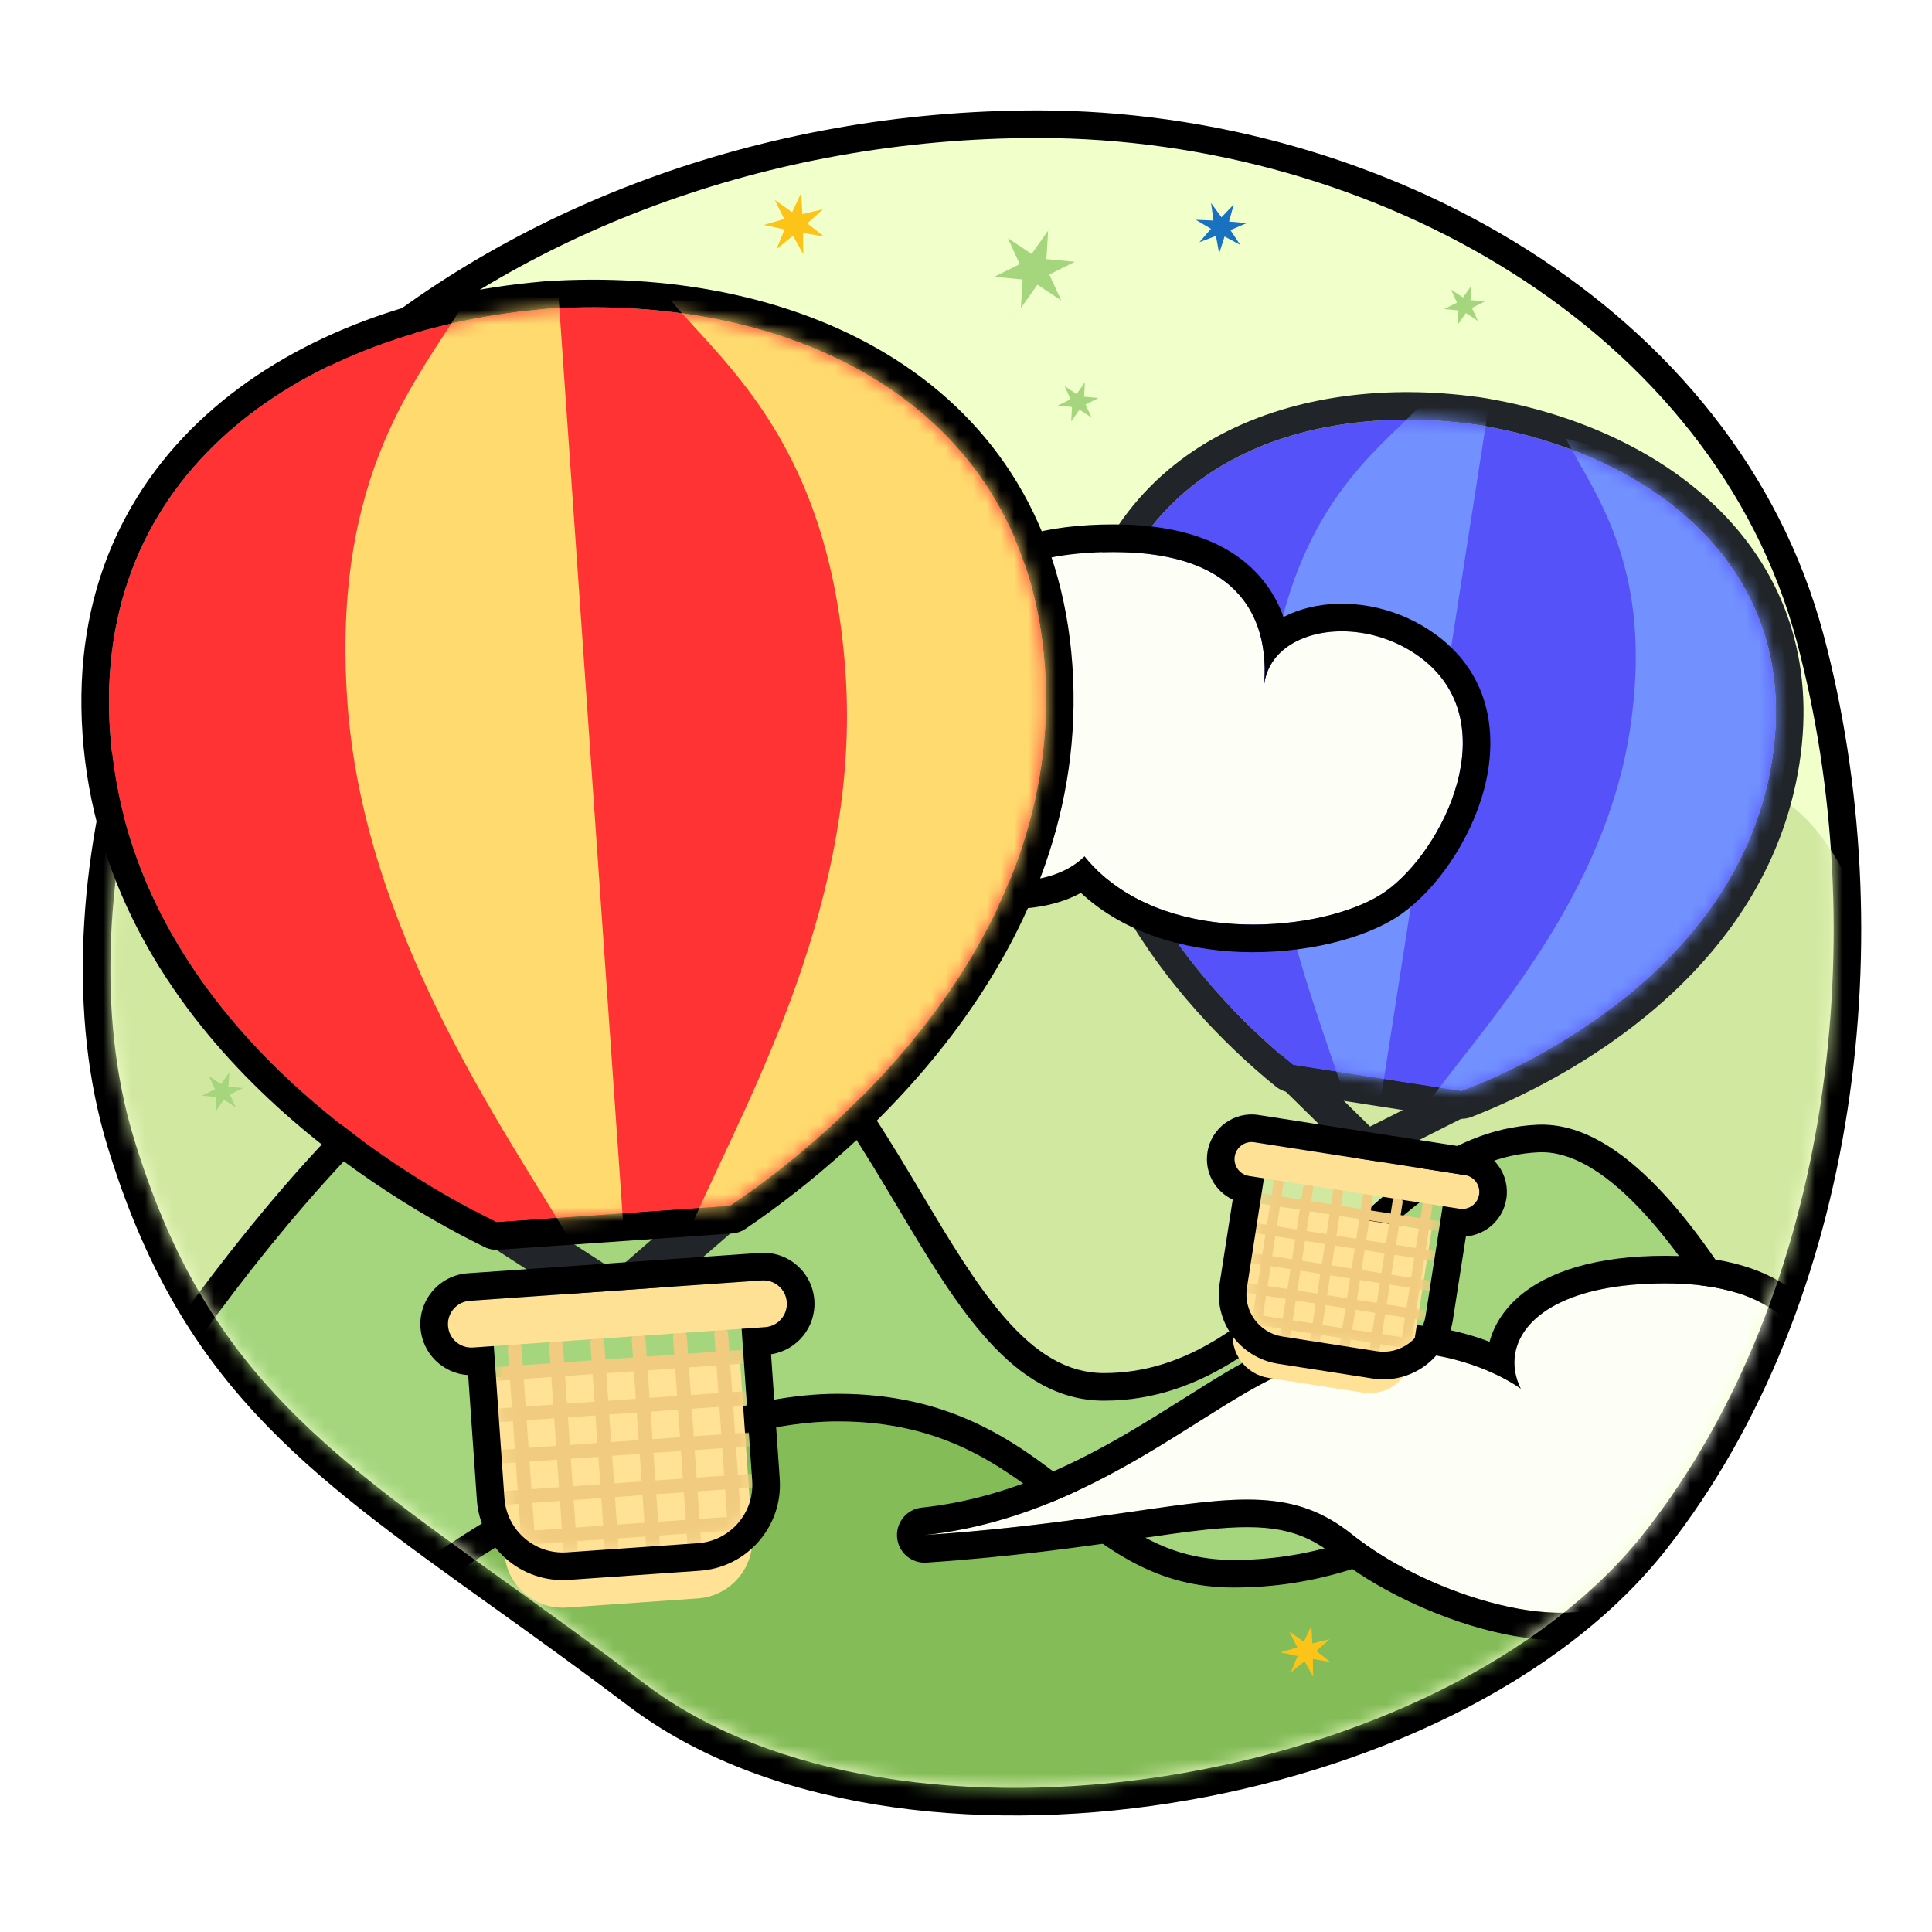 <svg width="140" height="140" viewBox="0 0 140 140" fill="none" xmlns="http://www.w3.org/2000/svg">
<path d="M5.982 53.21C6.135 55.405 6.483 57.508 6.996 59.516C5.539 67.558 5.58 75.842 7.793 83.084C10.379 91.547 13.85 97.408 18.48 102.412C23.026 107.325 28.655 111.364 35.387 116.194L35.504 116.279C38.573 118.481 41.891 120.861 45.498 123.594C55.355 131.062 70.492 132.901 84.765 130.669C99.05 128.435 113.105 122.026 120.78 112.234C134.856 94.275 137.854 67.419 132.138 45.985C125.832 22.337 100.295 8 75.206 8C57.634 8 41.505 13.438 29.126 22.33C22.512 24.335 16.483 27.808 12.21 32.896C7.836 38.105 5.402 44.897 5.982 53.21Z" stroke="white" stroke-width="4"/>
<path d="M75.206 10C55.504 10 37.706 17 25.206 28C12.706 39 4.206 64.5 9.706 82.5C15.843 102.585 26.914 107.007 46.706 122C65.206 136.015 104.706 129.5 119.206 111C132.809 93.645 135.799 67.475 130.206 46.5C124.206 24 99.706 10 75.206 10Z" fill="#F1FFCA"/>
<path fill-rule="evenodd" clip-rule="evenodd" d="M23.884 26.499C36.766 15.163 55.039 8 75.206 8C100.295 8 125.832 22.337 132.138 45.985C137.854 67.419 134.856 94.275 120.78 112.234C113.105 122.026 99.05 128.435 84.765 130.669C70.493 132.901 55.356 131.062 45.498 123.594C41.969 120.921 38.69 118.571 35.648 116.392C21.91 106.548 13.015 100.174 7.793 83.084C4.893 73.595 5.716 62.298 8.79 52.05C11.863 41.808 17.275 32.315 23.884 26.499ZM25.206 28C37.706 17 55.504 10 75.206 10C99.706 10 124.206 24 130.206 46.5C135.799 67.475 132.809 93.645 119.206 111C104.706 129.5 65.206 136.015 46.706 122C43.075 119.249 39.737 116.854 36.67 114.653C23.018 104.857 14.717 98.9 9.706 82.5C4.206 64.5 12.706 39 25.206 28Z" fill="black"/>
<mask id="mask0_3614_4719" style="mask-type:alpha" maskUnits="userSpaceOnUse" x="8" y="10" width="125" height="120">
<path d="M75.206 10C55.504 10 37.706 17 25.206 28C12.706 39 4.206 64.5 9.706 82.5C15.843 102.585 26.914 107.007 46.706 122C65.206 136.015 104.706 129.5 119.206 111C132.809 93.645 135.799 67.475 130.206 46.5C124.206 24 99.706 10 75.206 10Z" fill="#F1FFCA"/>
</mask>
<g mask="url(#mask0_3614_4719)">
<path d="M125.5 57C134.043 56.598 137.676 73.343 138 79.704L122 131.5H13L5 75.185C7.751 60.79 11.457 39 20 39C30.679 39 34.124 81.712 42.861 81.712C51.599 81.712 64.704 64.137 77.81 64.137C90.916 64.137 87.033 79.704 97.712 79.704C108.391 79.704 114.821 57.502 125.5 57Z" fill="#D1E8A1"/>
<path d="M46 71C32 71 13.5 97 6 110L25 143L105.5 147L136.5 121C132 108.333 120.7 83.1 111.5 83.5C100 84 94 101.5 80 101.5C66 101.5 63.5 71 46 71Z" fill="#A5D67E"/>
<path fill-rule="evenodd" clip-rule="evenodd" d="M4.267 110.998C3.911 110.38 3.911 109.619 4.268 109.001C8.068 102.414 14.647 92.542 22.076 84.287C25.79 80.161 29.766 76.382 33.761 73.62C37.724 70.881 41.911 69 46 69C51.04 69 54.954 71.224 58.127 74.338C61.249 77.401 63.758 81.427 66.029 85.223C66.284 85.65 66.537 86.074 66.787 86.493C68.815 89.9 70.678 93.028 72.754 95.425C75.053 98.08 77.331 99.5 80 99.5C86.111 99.5 90.576 95.719 95.312 91.235C95.592 90.971 95.873 90.703 96.156 90.434C98.187 88.5 100.303 86.487 102.534 84.895C105.11 83.057 108.012 81.65 111.413 81.502C114.618 81.362 117.585 83.424 120.093 86.019C122.679 88.695 125.189 92.366 127.494 96.348C132.111 104.329 136.109 113.925 138.385 120.33C138.664 121.118 138.425 121.996 137.785 122.532L106.785 148.532C106.399 148.856 105.904 149.023 105.401 148.998L24.901 144.998C24.222 144.964 23.606 144.587 23.267 143.998L4.267 110.998ZM6 110C13.5 97 32 71 46 71C55.238 71 60.296 79.499 65.072 87.523C69.344 94.701 73.39 101.5 80 101.5C87.426 101.5 92.601 96.577 97.539 91.878C101.912 87.719 106.1 83.735 111.5 83.5C120.7 83.1 132 108.333 136.5 121L105.5 147L25 143L6 110Z" fill="black"/>
<path d="M60.717 103C48.916 103 33.322 113.263 27 118.395L43.015 131.421L110.87 133L137 122.737C133.207 117.737 123.682 107.776 115.927 107.934C106.234 108.132 101.176 115.039 89.376 115.039C77.575 115.039 75.467 103 60.717 103Z" fill="#84BC58"/>
<path fill-rule="evenodd" clip-rule="evenodd" d="M25 118.394C25 117.792 25.272 117.221 25.739 116.842C28.994 114.201 34.584 110.275 40.88 106.999C47.125 103.75 54.324 101 60.717 101C68.777 101 73.438 104.355 77.385 107.445C77.57 107.59 77.753 107.733 77.934 107.875C81.608 110.76 84.512 113.039 89.376 113.039C94.84 113.039 98.736 111.459 102.631 109.732C102.886 109.619 103.142 109.505 103.4 109.39C107.043 107.764 110.917 106.036 115.886 105.935C120.522 105.84 125.327 108.706 129.207 111.847C133.18 115.062 136.619 118.926 138.593 121.528C138.972 122.027 139.095 122.675 138.926 123.278C138.756 123.881 138.314 124.369 137.731 124.598L111.601 134.862C111.353 134.959 111.089 135.006 110.823 134.999L42.969 133.421C42.525 133.41 42.098 133.253 41.753 132.973L25.738 119.946C25.271 119.566 25 118.996 25 118.394ZM28.614 117.129C28.025 117.577 27.485 118.001 27 118.395L43.015 131.421L110.87 133L137 122.737C136.62 122.236 136.183 121.686 135.695 121.1C131.317 115.843 122.905 107.792 115.927 107.934C111.375 108.027 107.845 109.599 104.16 111.241C99.997 113.096 95.635 115.039 89.376 115.039C83.804 115.039 80.393 112.356 76.792 109.522C72.766 106.355 68.503 103 60.717 103C49.822 103 35.694 111.748 28.614 117.129Z" fill="black"/>
<path d="M93.424 99.362C87.58 101.578 79.163 109.952 67 111.237C85.874 109.965 91.746 106.148 98.037 111.237C103.071 115.308 114.255 119.295 118.589 115.054C124.042 121.84 136.205 120.567 140.399 117.599C144.594 114.63 149.207 105.299 142.916 100.634C138.511 97.368 131.973 98.513 131.591 102.755C132.011 98.089 130.082 93 120.686 93C111.291 93 108.523 97.241 110.201 100.634C110.201 100.634 103.49 95.545 93.424 99.362Z" fill="#FDFFF6"/>
<path fill-rule="evenodd" clip-rule="evenodd" d="M65.008 111.409C64.914 110.324 65.706 109.362 66.79 109.248C72.466 108.648 77.326 106.39 81.577 103.919C83.075 103.048 84.458 102.176 85.787 101.338C86.362 100.975 86.926 100.619 87.486 100.272C89.284 99.156 91.053 98.122 92.715 97.492C98.192 95.415 102.823 95.746 106.11 96.636C106.778 96.817 107.389 97.02 107.939 97.23C108.248 96.082 108.916 94.988 109.957 94.055C112.138 92.101 115.759 91 120.686 91C125.722 91 129.214 92.37 131.332 94.82C132.105 95.714 132.646 96.695 133.01 97.71C133.759 97.325 134.572 97.061 135.385 96.912C138.157 96.405 141.456 97.061 144.107 99.028C148.14 102.018 148.542 106.506 147.52 110.276C146.518 113.97 144.065 117.455 141.555 119.231C138.981 121.053 134.406 122.152 129.891 121.983C125.91 121.834 121.528 120.68 118.329 117.703C117.134 118.353 115.791 118.687 114.44 118.811C112.414 118.996 110.219 118.726 108.098 118.205C103.876 117.167 99.548 115.031 96.78 112.792C95.445 111.712 94.195 111.145 92.805 110.874C91.365 110.593 89.683 110.609 87.443 110.841C86.024 110.987 84.35 111.229 82.407 111.51C78.471 112.079 73.425 112.808 67.135 113.232C66.047 113.306 65.102 112.495 65.008 111.409ZM117.789 115.697C118.076 115.508 118.344 115.294 118.589 115.054C119.014 115.582 119.478 116.061 119.977 116.494C125.886 121.631 136.532 120.336 140.399 117.599C144.594 114.63 149.207 105.299 142.916 100.634C139.891 98.391 135.861 98.229 133.508 99.72C132.435 100.401 131.711 101.426 131.592 102.755C131.707 101.475 131.645 100.164 131.301 98.934C130.391 95.68 127.505 93 120.686 93C113.593 93 110.277 95.418 109.8 98.062C109.646 98.921 109.79 99.803 110.201 100.634C110.201 100.634 109.338 99.98 107.768 99.317C104.958 98.13 99.881 96.913 93.424 99.362C91.529 100.08 89.364 101.446 86.888 103.008C84.258 104.667 81.277 106.547 77.897 108.107C74.648 109.607 71.029 110.811 67 111.237C71.499 110.934 75.259 110.486 78.463 110.048C79.703 109.879 80.86 109.711 81.945 109.554C89.804 108.414 93.827 107.831 98.038 111.237C102.785 115.078 113.007 118.843 117.789 115.697Z" fill="black"/>
<path d="M15.142 77.978L16.014 78.555L16.619 77.702L16.556 78.746L17.598 78.844L16.661 79.311L17.098 80.261L16.225 79.684L15.62 80.538L15.684 79.494L14.642 79.396L15.578 78.929L15.142 77.978Z" fill="#A5D67E"/>
<path d="M73.032 17.259L74.757 18.399L75.952 16.712L75.827 18.776L77.886 18.968L76.036 19.892L76.898 21.77L75.174 20.63L73.978 22.317L74.104 20.253L72.045 20.061L73.895 19.137L73.032 17.259Z" fill="#A5D67E"/>
<path d="M77.141 27.978L78.014 28.555L78.619 27.702L78.556 28.746L79.598 28.843L78.661 29.311L79.098 30.262L78.225 29.684L77.62 30.538L77.684 29.494L76.642 29.396L77.578 28.929L77.141 27.978Z" fill="#A5D67E"/>
<path d="M105.141 20.978L106.014 21.555L106.619 20.702L106.556 21.746L107.598 21.843L106.661 22.311L107.098 23.262L106.225 22.684L105.62 23.538L105.684 22.494L104.642 22.396L105.578 21.929L105.141 20.978Z" fill="#A5D67E"/>
<path d="M56.14 14.486L57.402 15.377L58.055 13.977L58.145 15.52L59.647 15.157L58.498 16.189L59.717 17.138L58.193 16.883L58.212 18.427L57.462 17.077L56.266 18.055L56.854 16.626L55.343 16.301L56.827 15.87L56.14 14.486Z" fill="#FCC419"/>
<path d="M93.437 118.231L94.483 118.97L95.024 117.81L95.099 119.088L96.343 118.788L95.391 119.643L96.401 120.429L95.138 120.217L95.154 121.497L94.532 120.378L93.541 121.188L94.028 120.005L92.777 119.735L94.006 119.378L93.437 118.231Z" fill="#FCC419"/>
<path d="M87.758 14.71L88.515 15.745L89.4 14.817L89.062 16.054L90.339 16.167L89.162 16.674L89.87 17.743L88.739 17.139L88.344 18.359L88.112 17.098L86.912 17.551L87.753 16.582L86.651 15.926L87.932 15.98L87.758 14.71Z" fill="#1971C2"/>
</g>
<path fill-rule="evenodd" clip-rule="evenodd" d="M92.267 77.009C92.508 76.529 93.031 76.26 93.562 76.342L106.338 78.332C106.868 78.414 107.285 78.83 107.368 79.36C107.452 79.891 107.184 80.414 106.704 80.656L99.603 84.241C99.131 84.48 98.558 84.391 98.18 84.02L92.506 78.445C92.123 78.069 92.026 77.489 92.267 77.009ZM96.981 79.376L99.281 81.635L102.158 80.183L96.981 79.376Z" fill="#212529"/>
<g filter="url(#filter0_i_3614_4719)">
<path d="M91.785 84.145L104.735 86.162L103.306 95.339C103.044 97.025 101.464 98.179 99.778 97.917L92.934 96.851C91.248 96.589 90.094 95.009 90.356 93.323L91.785 84.145Z" fill="#FFE296"/>
</g>
<mask id="mask1_3614_4719" style="mask-type:alpha" maskUnits="userSpaceOnUse" x="90" y="84" width="15" height="14">
<path d="M91.785 84.145L104.735 86.162L103.306 95.339C103.044 97.025 101.464 98.179 99.778 97.917L92.934 96.851C91.248 96.589 90.094 95.009 90.356 93.323L91.785 84.145Z" fill="#FFE296"/>
</mask>
<g mask="url(#mask1_3614_4719)">
<path fill-rule="evenodd" clip-rule="evenodd" d="M92.696 85.392C92.895 85.423 93.031 85.609 93 85.808L91.151 97.679C91.121 97.877 90.934 98.013 90.736 97.983C90.537 97.952 90.401 97.766 90.432 97.567L92.28 85.696C92.311 85.497 92.498 85.361 92.696 85.392Z" fill="#F1CC80"/>
<path fill-rule="evenodd" clip-rule="evenodd" d="M94.855 85.728C95.053 85.759 95.189 85.945 95.158 86.144L93.31 98.015C93.279 98.214 93.093 98.35 92.894 98.319C92.695 98.288 92.559 98.102 92.591 97.903L94.439 86.032C94.47 85.834 94.656 85.698 94.855 85.728Z" fill="#F1CC80"/>
<path fill-rule="evenodd" clip-rule="evenodd" d="M97.013 86.064C97.212 86.095 97.347 86.282 97.317 86.48L95.468 98.351C95.437 98.55 95.251 98.686 95.052 98.655C94.854 98.624 94.718 98.438 94.749 98.239L96.597 86.368C96.628 86.169 96.814 86.034 97.013 86.064Z" fill="#F1CC80"/>
<path fill-rule="evenodd" clip-rule="evenodd" d="M99.171 86.401C99.37 86.432 99.506 86.618 99.475 86.816L97.627 98.687C97.596 98.886 97.409 99.022 97.211 98.991C97.012 98.96 96.876 98.774 96.907 98.575L98.755 86.704C98.786 86.506 98.973 86.37 99.171 86.401Z" fill="#F1CC80"/>
<path fill-rule="evenodd" clip-rule="evenodd" d="M101.329 86.737C101.528 86.768 101.664 86.954 101.633 87.152L99.785 99.023C99.754 99.222 99.568 99.358 99.369 99.327C99.17 99.296 99.034 99.11 99.065 98.911L100.914 87.04C100.945 86.842 101.131 86.706 101.329 86.737Z" fill="#F1CC80"/>
<path fill-rule="evenodd" clip-rule="evenodd" d="M103.488 87.073C103.687 87.104 103.823 87.29 103.792 87.489L101.943 99.359C101.912 99.558 101.726 99.694 101.527 99.663C101.329 99.632 101.193 99.446 101.224 99.247L103.072 87.376C103.103 87.178 103.289 87.042 103.488 87.073Z" fill="#F1CC80"/>
<path fill-rule="evenodd" clip-rule="evenodd" d="M105.394 89.027C105.363 89.226 105.177 89.362 104.978 89.331L90.59 87.091C90.391 87.06 90.255 86.874 90.286 86.675C90.317 86.476 90.503 86.34 90.702 86.371L105.09 88.612C105.289 88.643 105.425 88.829 105.394 89.027Z" fill="#F1CC80"/>
<path fill-rule="evenodd" clip-rule="evenodd" d="M105.058 91.186C105.027 91.384 104.841 91.52 104.642 91.489L90.253 89.249C90.055 89.218 89.919 89.032 89.95 88.833C89.981 88.635 90.167 88.499 90.365 88.529L104.754 90.77C104.953 90.801 105.089 90.987 105.058 91.186Z" fill="#F1CC80"/>
<path fill-rule="evenodd" clip-rule="evenodd" d="M104.722 93.344C104.691 93.543 104.505 93.679 104.306 93.648L89.918 91.407C89.719 91.376 89.583 91.19 89.614 90.992C89.645 90.793 89.831 90.657 90.029 90.688L104.418 92.928C104.617 92.959 104.753 93.145 104.722 93.344Z" fill="#F1CC80"/>
<path fill-rule="evenodd" clip-rule="evenodd" d="M104.386 95.502C104.355 95.701 104.169 95.837 103.97 95.806L89.581 93.566C89.383 93.535 89.247 93.349 89.278 93.15C89.308 92.951 89.495 92.815 89.693 92.846L104.082 95.087C104.281 95.118 104.417 95.304 104.386 95.502Z" fill="#F1CC80"/>
<path fill-rule="evenodd" clip-rule="evenodd" d="M104.05 97.661C104.019 97.859 103.833 97.995 103.634 97.964L89.245 95.724C89.047 95.693 88.911 95.507 88.942 95.308C88.973 95.109 89.159 94.974 89.357 95.004L103.746 97.245C103.945 97.276 104.081 97.462 104.05 97.661Z" fill="#F1CC80"/>
<path fill-rule="evenodd" clip-rule="evenodd" d="M103.714 99.819C103.683 100.018 103.497 100.154 103.298 100.123L88.909 97.882C88.71 97.851 88.575 97.665 88.606 97.466C88.636 97.268 88.823 97.132 89.021 97.163L103.41 99.403C103.609 99.434 103.745 99.62 103.714 99.819Z" fill="#F1CC80"/>
</g>
<path fill-rule="evenodd" clip-rule="evenodd" d="M107.18 86.56C107.075 87.235 106.443 87.697 105.768 87.591L90.504 85.215C89.83 85.11 89.368 84.478 89.473 83.803C89.578 83.129 90.21 82.667 90.885 82.772L106.149 85.149C106.823 85.254 107.285 85.886 107.18 86.56Z" fill="#FFE196"/>
<path fill-rule="evenodd" clip-rule="evenodd" d="M104.542 87.4L105.769 87.591C106.443 87.697 107.075 87.235 107.18 86.56C107.285 85.886 106.823 85.254 106.149 85.149L90.885 82.772C90.21 82.667 89.578 83.129 89.473 83.803C89.368 84.478 89.83 85.11 90.504 85.215L91.592 85.384L90.356 93.323C90.094 95.009 91.248 96.589 92.934 96.851L99.778 97.917C101.464 98.179 103.044 97.025 103.306 95.339L104.542 87.4ZM89.328 86.928C88.054 86.335 87.27 84.953 87.497 83.496C87.772 81.73 89.426 80.521 91.192 80.796L106.457 83.173C108.223 83.448 109.431 85.102 109.156 86.868C108.921 88.376 107.681 89.477 106.225 89.596L105.282 95.647C104.85 98.424 102.248 100.325 99.47 99.893L92.626 98.827C89.849 98.395 87.948 95.792 88.38 93.015L89.328 86.928Z" fill="black"/>
<path fill-rule="evenodd" clip-rule="evenodd" d="M107.457 30.852C119.677 32.95 130.581 41.139 128.415 55.05C126.215 69.178 112.563 76.485 105.902 79.074L100.09 78.169L100.09 78.169L93.706 77.175C88.148 72.683 77.363 61.571 79.563 47.443C81.729 33.532 94.606 29.047 106.885 30.763L106.886 30.759C106.984 30.774 107.081 30.79 107.178 30.805C107.271 30.819 107.365 30.833 107.458 30.848L107.457 30.852Z" fill="#5552FA"/>
<path fill-rule="evenodd" clip-rule="evenodd" d="M106.886 30.763C106.416 30.698 105.945 30.641 105.474 30.594C93.636 29.404 81.646 34.064 79.563 47.443C77.363 61.571 88.148 72.683 93.706 77.175L100.09 78.169L105.902 79.074C112.563 76.485 126.215 69.178 128.415 55.05C130.498 41.671 120.493 33.586 108.853 31.12C108.392 31.022 107.929 30.933 107.463 30.853C107.461 30.853 107.459 30.853 107.457 30.852L107.458 30.848C107.365 30.833 107.271 30.819 107.178 30.805C107.109 30.794 107.039 30.783 106.97 30.772C106.942 30.767 106.914 30.763 106.886 30.759L106.886 30.763ZM107.93 28.904C107.876 28.891 107.821 28.88 107.766 28.872C107.672 28.857 107.579 28.843 107.486 28.829C107.389 28.813 107.291 28.798 107.194 28.783C107.137 28.774 107.08 28.767 107.023 28.763C100.628 27.893 93.949 28.604 88.5 31.473C82.934 34.404 78.77 39.535 77.587 47.136C76.393 54.804 78.739 61.591 82.018 66.965C85.29 72.327 89.556 76.393 92.448 78.731C92.722 78.952 93.05 79.097 93.398 79.151L99.782 80.146C99.788 80.147 99.795 80.148 99.801 80.148L105.594 81.05C105.942 81.105 106.298 81.066 106.627 80.938C110.092 79.591 115.393 77.014 120.141 72.9C124.898 68.779 129.197 63.026 130.391 55.358C131.575 47.757 129.168 41.603 124.757 37.119C120.437 32.727 114.288 30.019 107.93 28.904Z" fill="#212529"/>
<mask id="mask2_3614_4719" style="mask-type:alpha" maskUnits="userSpaceOnUse" x="79" y="30" width="50" height="50">
<path fill-rule="evenodd" clip-rule="evenodd" d="M107.457 30.852C119.677 32.95 130.581 41.139 128.415 55.05C126.215 69.178 112.563 76.485 105.902 79.074L100.09 78.169L100.09 78.169L93.706 77.175C88.148 72.683 77.363 61.571 79.563 47.443C81.729 33.532 94.606 29.047 106.885 30.763L106.886 30.759C106.984 30.774 107.081 30.79 107.178 30.805C107.271 30.819 107.365 30.833 107.458 30.848L107.457 30.852Z" fill="#FA5252"/>
</mask>
<g mask="url(#mask2_3614_4719)">
<path d="M92.129 48.653C93.999 36.643 99.709 32.773 102.765 29.549C103.919 29.336 106.559 29.002 107.884 29.374L100.043 79.73L97.399 79.318C95.21 72.537 90.259 60.662 92.129 48.653Z" fill="#7291FF"/>
<path d="M118.099 52.967C119.942 41.13 115.491 35.745 113.464 31.783C119.596 33.198 131.376 39.769 129.435 54.732C127.495 69.696 112.908 78.236 105.857 80.635L103.156 80.215L103.917 79.326C108.162 73.638 116.255 64.805 118.099 52.967Z" fill="#7291FF"/>
</g>
<path d="M53.424 46.362C47.58 48.578 39.163 56.952 27 58.237C45.874 56.965 51.746 53.148 58.037 58.237C63.071 62.308 74.255 66.295 78.589 62.054C84.042 68.84 96.205 67.567 100.399 64.599C104.594 61.63 109.207 52.299 102.916 47.634C98.511 44.368 91.973 45.514 91.591 49.755C92.011 45.089 90.082 40 80.686 40C71.291 40 68.523 44.241 70.201 47.634C70.201 47.634 63.49 42.545 53.424 46.362Z" fill="#FDFFF6"/>
<path fill-rule="evenodd" clip-rule="evenodd" d="M25.008 58.409C24.914 57.324 25.706 56.362 26.79 56.248C32.466 55.648 37.326 53.39 41.577 50.919C43.075 50.048 44.458 49.176 45.787 48.338C46.362 47.975 46.926 47.619 47.486 47.272C49.285 46.157 51.053 45.122 52.715 44.492C58.192 42.415 62.823 42.746 66.11 43.636C66.778 43.817 67.389 44.02 67.939 44.23C68.248 43.081 68.916 41.988 69.957 41.055C72.138 39.101 75.759 38 80.686 38C85.722 38 89.214 39.37 91.332 41.82C92.105 42.714 92.646 43.695 93.01 44.71C93.759 44.325 94.572 44.06 95.385 43.912C98.157 43.405 101.456 44.061 104.107 46.028C108.14 49.018 108.542 53.506 107.52 57.276C106.518 60.97 104.065 64.454 101.555 66.231C98.981 68.053 94.406 69.152 89.891 68.983C85.91 68.834 81.528 67.68 78.329 64.703C77.134 65.353 75.791 65.687 74.44 65.811C72.414 65.996 70.219 65.726 68.098 65.205C63.876 64.167 59.548 62.031 56.78 59.792C55.445 58.712 54.195 58.145 52.804 57.874C51.365 57.593 49.683 57.609 47.443 57.841C46.024 57.987 44.35 58.229 42.407 58.51C38.471 59.079 33.425 59.808 27.135 60.232C26.047 60.306 25.102 59.495 25.008 58.409ZM77.788 62.697C78.076 62.508 78.344 62.294 78.589 62.054C79.014 62.582 79.478 63.061 79.977 63.494C85.886 68.632 96.531 67.336 100.399 64.599C104.594 61.63 109.207 52.299 102.916 47.634C99.891 45.391 95.861 45.229 93.508 46.72C92.435 47.401 91.711 48.426 91.591 49.755C91.707 48.475 91.645 47.164 91.301 45.934C90.391 42.681 87.505 40 80.686 40C73.593 40 70.277 42.418 69.8 45.062C69.646 45.921 69.79 46.803 70.201 47.634C70.201 47.634 69.338 46.98 67.768 46.316C64.958 45.13 59.881 43.913 53.424 46.362C51.529 47.08 49.364 48.446 46.888 50.008C44.258 51.667 41.277 53.547 37.897 55.107C34.648 56.607 31.029 57.811 27 58.237C31.499 57.934 35.259 57.486 38.462 57.048C39.703 56.879 40.86 56.711 41.944 56.554C49.804 55.414 53.827 54.831 58.038 58.237C62.785 62.078 73.007 65.843 77.788 62.697Z" fill="black"/>
<path fill-rule="evenodd" clip-rule="evenodd" d="M34.187 88.034C34.369 87.326 34.984 86.814 35.713 86.763L52.647 85.582C53.376 85.532 54.056 85.953 54.334 86.628C54.613 87.304 54.428 88.082 53.876 88.56L45.851 95.501C45.281 95.994 44.453 96.052 43.819 95.642L34.909 89.882C34.295 89.486 34.005 88.741 34.187 88.034ZM41.029 89.796L44.593 92.1L47.803 89.324L41.029 89.796Z" fill="#212529"/>
<g filter="url(#filter1_i_3614_4719)">
<path d="M35.663 95.825L53.62 94.573L54.507 107.298C54.67 109.636 52.907 111.664 50.569 111.827L41.08 112.489C38.742 112.652 36.714 110.889 36.551 108.551L35.663 95.825Z" fill="#FFE296"/>
</g>
<mask id="mask3_3614_4719" style="mask-type:alpha" maskUnits="userSpaceOnUse" x="35" y="94" width="20" height="19">
<path d="M35.663 95.825L53.62 94.573L54.507 107.298C54.67 109.636 52.907 111.664 50.569 111.827L41.08 112.489C38.742 112.652 36.714 110.889 36.551 108.551L35.663 95.825Z" fill="#FFE296"/>
</mask>
<g mask="url(#mask3_3614_4719)">
<path fill-rule="evenodd" clip-rule="evenodd" d="M37.264 97.217C37.54 97.198 37.779 97.406 37.798 97.681L38.946 114.141C38.965 114.417 38.757 114.656 38.482 114.675C38.206 114.694 37.967 114.486 37.948 114.211L36.8 97.751C36.781 97.475 36.989 97.237 37.264 97.217Z" fill="#F1CC80"/>
<path fill-rule="evenodd" clip-rule="evenodd" d="M40.257 97.009C40.532 96.99 40.771 97.197 40.79 97.473L41.938 113.933C41.958 114.208 41.75 114.447 41.474 114.466C41.199 114.485 40.96 114.278 40.941 114.002L39.793 97.542C39.774 97.267 39.981 97.028 40.257 97.009Z" fill="#F1CC80"/>
<path fill-rule="evenodd" clip-rule="evenodd" d="M43.249 96.8C43.525 96.781 43.764 96.989 43.783 97.264L44.931 113.724C44.95 113.999 44.742 114.238 44.467 114.258C44.191 114.277 43.953 114.069 43.933 113.794L42.785 97.334C42.766 97.058 42.974 96.819 43.249 96.8Z" fill="#F1CC80"/>
<path fill-rule="evenodd" clip-rule="evenodd" d="M46.242 96.591C46.518 96.572 46.757 96.78 46.776 97.055L47.924 113.515C47.943 113.791 47.735 114.03 47.46 114.049C47.184 114.068 46.946 113.86 46.926 113.585L45.778 97.125C45.759 96.849 45.967 96.611 46.242 96.591Z" fill="#F1CC80"/>
<path fill-rule="evenodd" clip-rule="evenodd" d="M49.235 96.383C49.511 96.363 49.749 96.571 49.769 96.847L50.917 113.307C50.936 113.582 50.728 113.821 50.453 113.84C50.177 113.859 49.938 113.652 49.919 113.376L48.771 96.916C48.752 96.641 48.96 96.402 49.235 96.383Z" fill="#F1CC80"/>
<path fill-rule="evenodd" clip-rule="evenodd" d="M52.228 96.174C52.503 96.155 52.742 96.362 52.761 96.638L53.909 113.098C53.928 113.373 53.721 113.612 53.445 113.631C53.17 113.651 52.931 113.443 52.912 113.167L51.764 96.707C51.745 96.432 51.952 96.193 52.228 96.174Z" fill="#F1CC80"/>
<path fill-rule="evenodd" clip-rule="evenodd" d="M55.377 98.21C55.396 98.485 55.188 98.724 54.913 98.743L34.962 100.135C34.686 100.154 34.447 99.946 34.428 99.671C34.409 99.395 34.617 99.156 34.892 99.137L54.843 97.746C55.119 97.727 55.358 97.934 55.377 98.21Z" fill="#F1CC80"/>
<path fill-rule="evenodd" clip-rule="evenodd" d="M55.586 101.202C55.605 101.478 55.397 101.717 55.122 101.736L35.17 103.127C34.895 103.147 34.656 102.939 34.637 102.663C34.617 102.388 34.825 102.149 35.101 102.13L55.052 100.738C55.328 100.719 55.567 100.927 55.586 101.202Z" fill="#F1CC80"/>
<path fill-rule="evenodd" clip-rule="evenodd" d="M55.795 104.195C55.814 104.471 55.606 104.71 55.331 104.729L35.379 106.12C35.103 106.139 34.865 105.932 34.845 105.656C34.826 105.381 35.034 105.142 35.309 105.123L55.261 103.731C55.536 103.712 55.775 103.92 55.795 104.195Z" fill="#F1CC80"/>
<path fill-rule="evenodd" clip-rule="evenodd" d="M56.003 107.188C56.023 107.463 55.815 107.702 55.539 107.721L35.588 109.113C35.312 109.132 35.073 108.924 35.054 108.649C35.035 108.373 35.243 108.135 35.518 108.115L55.47 106.724C55.745 106.705 55.984 106.912 56.003 107.188Z" fill="#F1CC80"/>
<path fill-rule="evenodd" clip-rule="evenodd" d="M56.212 110.181C56.231 110.456 56.023 110.695 55.748 110.714L35.797 112.106C35.521 112.125 35.282 111.917 35.263 111.642C35.244 111.366 35.451 111.127 35.727 111.108L55.678 109.717C55.954 109.697 56.193 109.905 56.212 110.181Z" fill="#F1CC80"/>
</g>
<path fill-rule="evenodd" clip-rule="evenodd" d="M57.015 94.361C57.081 95.296 56.375 96.107 55.44 96.172L34.275 97.648C33.339 97.714 32.528 97.008 32.463 96.073C32.398 95.138 33.103 94.327 34.038 94.261L55.204 92.785C56.139 92.72 56.95 93.425 57.015 94.361Z" fill="#FFE196"/>
<path fill-rule="evenodd" clip-rule="evenodd" d="M53.739 96.291L55.44 96.172C56.375 96.107 57.081 95.296 57.015 94.361C56.95 93.425 56.139 92.72 55.204 92.785L34.038 94.261C33.103 94.327 32.398 95.138 32.463 96.073C32.528 97.008 33.339 97.714 34.275 97.648L35.783 97.543L36.551 108.551C36.714 110.889 38.742 112.652 41.08 112.489L50.569 111.827C52.907 111.664 54.67 109.636 54.507 107.298L53.739 96.291ZM33.925 99.646C32.101 99.534 30.599 98.084 30.468 96.212C30.326 94.175 31.862 92.408 33.899 92.266L55.065 90.79C57.102 90.648 58.868 92.184 59.011 94.222C59.146 96.16 57.762 97.853 55.873 98.135L56.502 107.159C56.742 110.599 54.148 113.582 50.708 113.822L41.219 114.484C37.779 114.724 34.795 112.13 34.556 108.69L33.925 99.646Z" fill="black"/>
<path fill-rule="evenodd" clip-rule="evenodd" d="M39.473 22.396C22.506 23.845 6.632 33.781 7.977 53.071C9.343 72.66 27.176 84.249 35.989 88.567L44.049 88.005L44.841 87.95L52.901 87.388C61.029 81.888 77.081 67.936 75.715 48.347C74.37 29.057 57.27 21.421 40.266 22.341L40.265 22.334C40.133 22.344 40.001 22.353 39.869 22.364C39.737 22.372 39.605 22.381 39.473 22.39L39.473 22.396Z" fill="#FF3333"/>
<path fill-rule="evenodd" clip-rule="evenodd" d="M35.989 88.567C27.176 84.249 9.343 72.66 7.977 53.071C6.663 34.237 21.766 24.32 38.273 22.513C38.672 22.469 39.072 22.43 39.473 22.396L39.473 22.39C39.605 22.381 39.737 22.372 39.869 22.364C40.001 22.353 40.133 22.344 40.265 22.334L40.266 22.341C40.667 22.319 41.069 22.302 41.47 22.29C58.069 21.788 74.401 29.513 75.715 48.347C77.081 67.936 61.029 81.888 52.901 87.388L35.989 88.567ZM40.319 20.335C40.256 20.333 40.191 20.335 40.126 20.339C39.994 20.349 39.862 20.358 39.73 20.368C39.598 20.377 39.466 20.385 39.334 20.395C39.269 20.399 39.205 20.407 39.142 20.417C30.415 21.189 21.837 24.14 15.556 29.525C9.17 34.999 5.264 42.913 5.982 53.21C6.707 63.614 11.808 71.83 17.757 77.941C23.698 84.042 30.572 88.14 35.109 90.364C35.425 90.519 35.777 90.587 36.128 90.563L53.04 89.383C53.391 89.359 53.73 89.242 54.022 89.044C58.206 86.213 64.445 81.2 69.481 74.334C74.525 67.456 78.436 58.612 77.71 48.208C76.992 37.911 72.024 30.616 64.941 26.081C57.973 21.62 49.069 19.889 40.319 20.335Z" fill="black"/>
<mask id="mask4_3614_4719" style="mask-type:alpha" maskUnits="userSpaceOnUse" x="7" y="22" width="69" height="67">
<path fill-rule="evenodd" clip-rule="evenodd" d="M39.473 22.396C22.506 23.845 6.632 33.781 7.977 53.071C9.343 72.66 27.176 84.249 35.989 88.567L44.049 88.005L44.841 87.95L52.901 87.388C61.029 81.888 77.081 67.936 75.715 48.347C74.37 29.057 57.27 21.421 40.266 22.341L40.265 22.334C40.133 22.344 40.001 22.353 39.869 22.364C39.737 22.372 39.605 22.381 39.473 22.39L39.473 22.396Z" fill="#FA5252"/>
</mask>
<g mask="url(#mask4_3614_4719)">
<path d="M25.172 50.855C24.011 34.203 30.477 27.277 33.585 22.028C35.066 21.39 38.499 20.137 40.387 20.231L45.256 90.054L41.589 90.31C36.589 81.897 26.334 67.507 25.172 50.855Z" fill="#FFDB6F"/>
<path d="M61.265 48.706C60.12 32.292 52.518 26.441 48.594 21.754C57.237 21.776 75.016 26.98 76.984 47.61C78.953 68.24 62.027 84.127 53.318 89.492L49.573 89.753L50.32 88.33C54.268 79.419 62.41 65.12 61.265 48.706Z" fill="#FFDB6F"/>
</g>
<defs>
<filter id="filter0_i_3614_4719" x="90.319" y="84.145" width="14.416" height="13.809" filterUnits="userSpaceOnUse" color-interpolation-filters="sRGB">
<feFlood flood-opacity="0" result="BackgroundImageFix"/>
<feBlend mode="normal" in="SourceGraphic" in2="BackgroundImageFix" result="shape"/>
<feColorMatrix in="SourceAlpha" type="matrix" values="0 0 0 0 0 0 0 0 0 0 0 0 0 0 0 0 0 0 127 0" result="hardAlpha"/>
<feOffset dx="-1" dy="3"/>
<feComposite in2="hardAlpha" operator="arithmetic" k2="-1" k3="1"/>
<feColorMatrix type="matrix" values="0 0 0 0 0.775 0 0 0 0 0.561 0 0 0 0 0.239 0 0 0 0.25 0"/>
<feBlend mode="normal" in2="shape" result="effect1_innerShadow_3614_4719"/>
</filter>
<filter id="filter1_i_3614_4719" x="35.663" y="94.573" width="18.854" height="17.926" filterUnits="userSpaceOnUse" color-interpolation-filters="sRGB">
<feFlood flood-opacity="0" result="BackgroundImageFix"/>
<feBlend mode="normal" in="SourceGraphic" in2="BackgroundImageFix" result="shape"/>
<feColorMatrix in="SourceAlpha" type="matrix" values="0 0 0 0 0 0 0 0 0 0 0 0 0 0 0 0 0 0 127 0" result="hardAlpha"/>
<feOffset dy="4"/>
<feComposite in2="hardAlpha" operator="arithmetic" k2="-1" k3="1"/>
<feColorMatrix type="matrix" values="0 0 0 0 0.775 0 0 0 0 0.561 0 0 0 0 0.239 0 0 0 0.25 0"/>
<feBlend mode="normal" in2="shape" result="effect1_innerShadow_3614_4719"/>
</filter>
</defs>
</svg>
